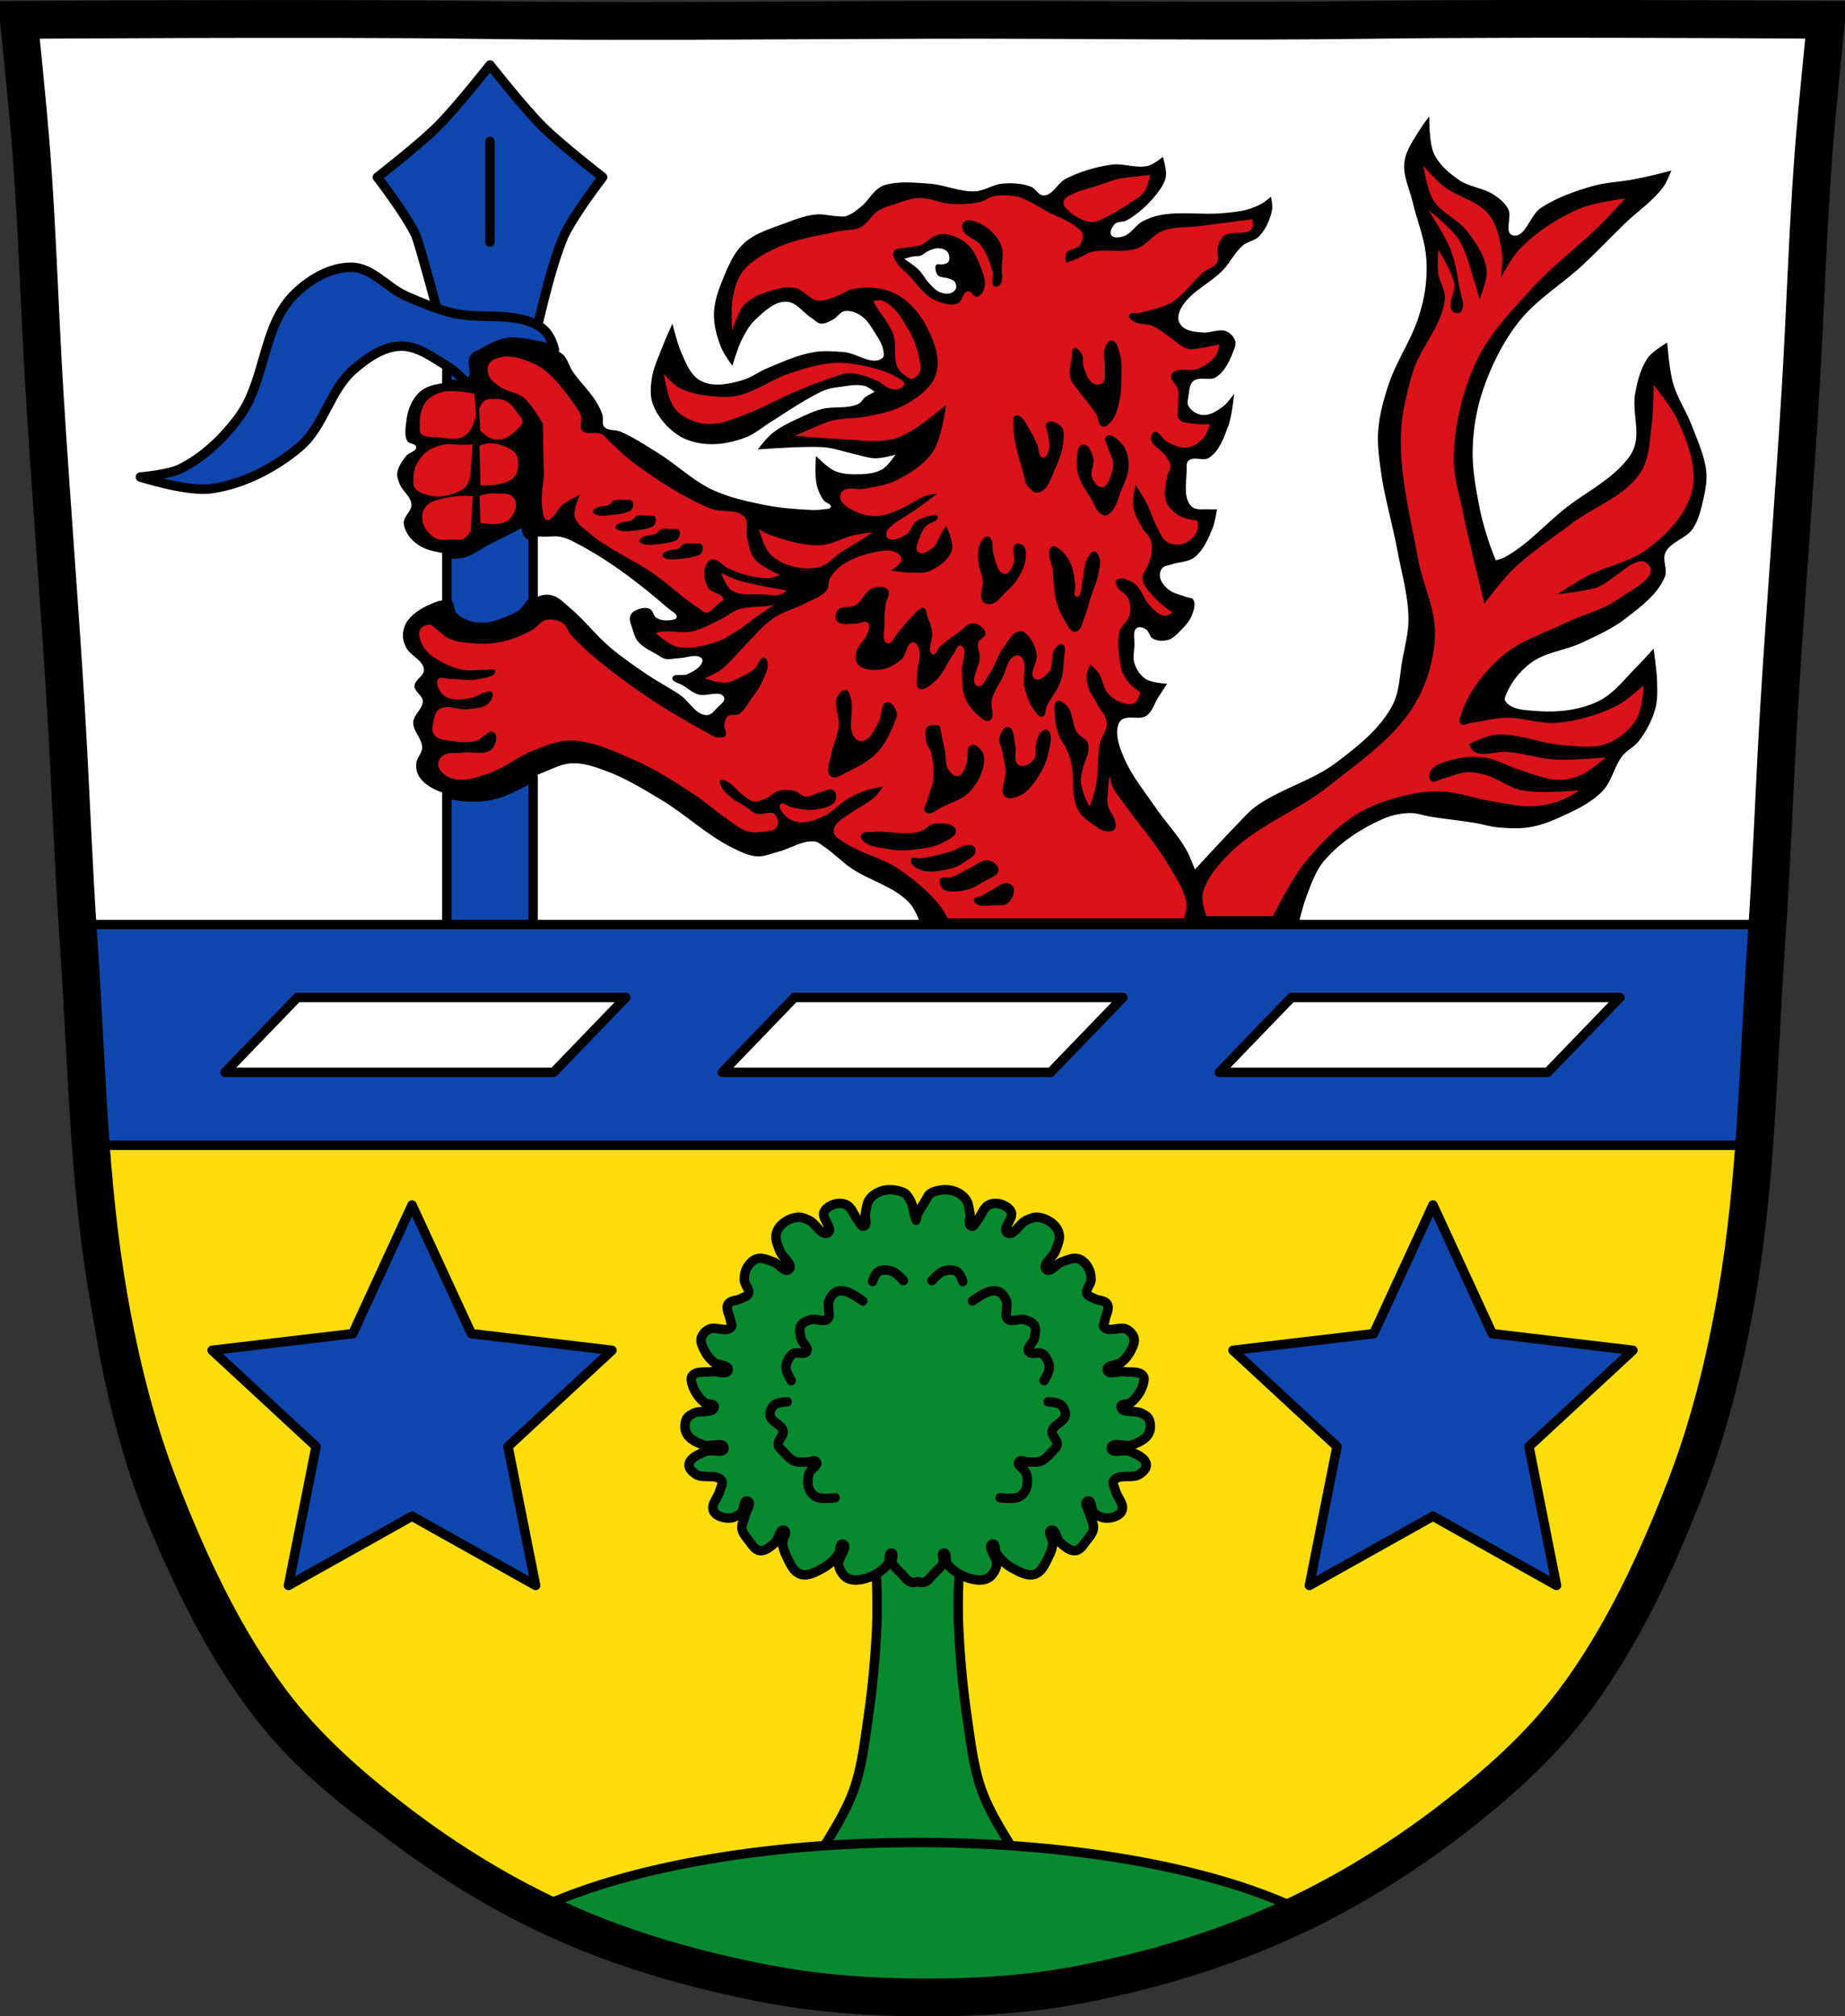 <?xml version="1.0" encoding="UTF-8" standalone="no"?><svg xmlns="http://www.w3.org/2000/svg" viewBox="0 0 977.12 1067.6"><rect x="0" y="0" width="977.12" height="1067.6" fill="#333333" stroke="none"/><g transform="translate(153.09 26.511)"><path d="m645.29-16.486c-26.17.053-51.02.198-70.798.478-79.11 1.122-156.7-.214-235.05 0-2.653.007-5.305.036-7.958.043-78.35.214-155.94 1.122-235.05 0-79.11-1.122-239.53 0-239.53 0 0 0 4.995 48.18 6.784 72.32 3.067 41.38 4.256 82.87 6.784 124.29 3.405 55.766 7.902 111.49 11.307 167.25 2.529 41.41 3.91 82.9 6.784 124.29 4.346 62.59 5.02 125.75 15.786 187.56 6.02 34.562 14.418 68.979 27.14 101.67 15.355 39.473 33.473 78.71 58.839 112.63 18.288 24.456 41.648 45.04 65.884 63.62 27.747 21.272 57.962 39.816 89.93 53.968 33.818 14.97 69.917 25.08 106.24 32.09 27.334 5.278 55.35 7.255 83.19 7.349 27.662.094 55.55-1.52 82.71-6.741 36.46-7.01 72.54-17.626 106.46-32.746 31.934-14.235 62.23-32.696 89.98-53.968 24.24-18.58 47.595-39.17 65.884-63.62 25.365-33.919 43.484-73.16 58.839-112.63 12.718-32.695 21.12-67.16 27.14-101.72 10.762-61.814 11.44-124.97 15.786-187.56 2.874-41.39 4.256-82.87 6.784-124.29 3.405-55.766 7.902-111.44 11.307-167.21 2.529-41.41 3.717-82.909 6.784-124.29 1.79-24.14 6.784-72.32 6.784-72.32 0 0-90.24-.636-168.73-.478" fill="#fff"/><g stroke="#000" stroke-width="5"><g fill="#0f47af" stroke-linejoin="round"><path d="m106.42 7.906c0 0-17.717 22.551-27.969 32.719-9.743 9.663-31.687 26.688-31.687 26.688 0 0 15.351 19.864 20.5 31 3.777 10.886 16.313 58.56 16.313 58.56v19.656c3.437.361 6.965 1.537 10.125.344 1.733-.654 3.324-2.065 4.094-3.75 1.392-3.05-1.346-7.149.313-10.06.676-1.186 2.231-1.548 3.438-2.188 4.435-2.349 8.89-5.167 13.844-5.969 4.637-.75 9.415.227 14.03 1.156.494-2.361 8.508-40.498 16.16-57.75 5.148-11.136 20.469-31 20.469-31 0 0-21.945-17.02-31.688-26.688-10.252-10.168-27.938-32.719-27.938-32.719zm19.625 240.59c0 0-2.473 1.491-3.75 2.188-5.879 3.207-11.942 6.08-17.906 9.125-4.296 2.193-8.152 5.616-12.875 6.594-2.588.536-5.275.488-7.938.188v25.656c1.758 1.616 1.247 5.248 2.906 7.156 2.039 2.346 4.917 3.955 7.844 5 3.141 1.121 6.609 1.394 9.938 1.188 2.945-.182 5.811-1.143 8.594-2.125 3.49-1.232 7.05-2.568 10.06-4.719 2.576-1.84 4.151-4.948 6.313-7.25v-33.938c-.99-.14-1.863-.496-2.531-1.219-1.782-1.929-.656-7.844-.656-7.844zm3.188 136.37c-6.852 3.358-13.373 7.568-20.75 9.375-5.399 1.322-11.126 1.5-16.656.938-2.748-.28-5.548-.687-8.25-1.375v78.22h45.656v-87.16z" stroke-linecap="round"/><path d="m33.23 115c-11.522-.208-23.12 6.808-31.12 15.09-16.218 16.778-14.619 45.14-28.406 63.969-8.181 11.172-18.718 21.352-31.09 27.563-6.489 3.257-21.344 4.438-21.344 4.438 0 0 24.822 7.951 37.31 6.219 17.191-2.384 33.841-11.01 47.09-22.22 12.673-10.715 15.888-30.02 28.438-40.875 7.01-6.067 15.608-12.165 24.875-12.438 9.02-.265 17.11 6.06 24.875 10.656 3.951 2.339 7.165 5.902 10.531 9.156 1.458-.738 2.739-1.976 3.406-3.438 1.392-3.05-1.346-7.149.313-10.06.676-1.186 2.231-1.548 3.438-2.188 4.435-2.349 8.89-5.167 13.844-5.969 4.773-.772 9.697.3 14.438 1.25 3.537.709 7.355 1.168 10.719 2.469-1.09-4.432-3.242-9.05-6.938-11.625-13.304-9.267-32.3-3.833-47.969-8-8.241-2.192-16.219-5.417-24-8.906-9.792-4.391-17.676-14.9-28.406-15.09z"/></g><path d="m106.4 48.36v53.31" fill="none" stroke-linecap="round"/></g><path d="m603.86 35.22c0 0-3.131 3.852-4.406 5.969-3.481 5.776-7.961 11.525-8.781 18.219-.871 7.114 2.754 14.05 4.375 21.03 2.103 9.05 5.777 17.809 6.938 27.03.706 5.61.633 11.319 0 16.938-.685 6.083-2.149 12.1-4.094 17.906-3.976 11.865-11.415 22.39-15.406 34.25-2.674 7.944-4.956 16.15-5.656 24.5-.587 7 .356 14.1 1.281 21.06 1.901 14.311 6.158 28.21 8.781 42.41 2.256 12.205 5.889 24.339 5.969 36.75.045 7.093-1.853 14.06-3.156 21.03-1.577 8.44-1.503 17.624-5.625 25.16-6.718 12.276-18.355 21.391-29.531 29.813-13.06 9.842-29.887 13.874-43.06 23.563-3.281 2.413-5.923 5.599-8.781 8.5-7.851 7.969-22.938 24.5-22.938 24.5 0 0-2.772-7.318-4.719-10.688-4.609-7.979-11.128-14.694-16.313-22.313-5.851-8.598-12.641-16.781-16.656-26.375-1.951-4.662-3.929-9.717-3.469-14.75.167-1.821.776-3.908 2.219-5.03 3.517-2.74 9.462.23 13.188-2.219 3.228-2.122 4.179-6.478 6.281-9.719 1.565-2.412 4.719-7.219 4.719-7.219 0 0-8.08-.418-11.313-2.531-2.822-1.846-4.922-4.951-5.969-8.156-.975-2.986-.208-6.303 0-9.438.21-3.162-1.267-7.481 1.25-9.406 1.259-.963 3.352-.176 4.719.625 1.807 1.059 1.945 4.02 3.781 5.03 2.394 1.314 5.531 1.377 8.156.625 2.376-.681 4.214-2.666 5.969-4.406 2.602-2.58 5.302-5.383 6.594-8.813.962-2.555 2.104-5.861.625-8.156-.664-1.03-2.327-.803-3.469-1.25-3.278-1.282-7-1.853-9.719-4.094-2.038-1.682-3.976-3.986-4.406-6.594-.265-1.604.172-3.503 1.25-4.719 1.122-1.266 3.124-1.312 4.719-1.875 4.03-1.423 8.867-1.171 12.25-3.781 4.877-3.763 7.416-9.987 9.75-15.688 1.261-3.08 2.188-9.75 2.188-9.75 0 0-2.737.112-4.094 0-3.174-.263-7.191.726-9.406-1.563-4.408-4.554-2.665-12.507-2.531-18.844.038-1.807-.33-4.087.969-5.344 2.66-2.575 7.882.481 10.969-1.563 5.406-3.578 7.77-10.593 10.06-16.656 2.07-5.475 3.156-17.281 3.156-17.281 0 0-3.499 5.127-5.969 6.906-3.123 2.251-6.851 4.729-10.688 4.406-2.953-.249-6.095-2.127-7.531-4.719-.863-1.557-.275-3.585 0-5.344.424-2.716.432-6.03 2.5-7.844 3.121-2.734 8.803.121 12.25-2.188 4.851-3.249 7.379-9.318 9.438-14.781.486-1.289 1.012-2.772.625-4.094-.668-2.278-2.531-4.39-4.719-5.313-3.864-1.629-8.389 1.033-12.563.625-3.437-.336-7.256-.518-10.06-2.531-1.416-1.016-2.573-2.649-2.813-4.375-.346-2.493.826-5.133 2.188-7.25 5.137-7.986 14.805-11.988 21.375-18.844 3.915-4.085 6.324-9.548 10.656-13.188 2.476-2.08 6.274-2.373 8.5-4.719 3.61-3.805 5.957-8.967 6.906-14.12.419-2.275-.625-6.906-.625-6.906 0 0-2.794 2.501-4.406 3.438-2.639 1.534-5.522 2.671-8.469 3.469-4.288 1.161-8.761 1.496-13.188 1.875-10.75.921-21.769-1.048-32.375.938-3.385.634-6.7 1.811-9.719 3.469-3.727 2.046-5.978 6.661-10.06 7.844-2.02.585-5.123 1.132-6.281-.625-1.148-1.742.389-4.504 1.875-5.969 1.557-1.535 4.384-.789 6.281-1.875 6.945-3.975 12.969-9.814 17.594-16.344 1.518-2.143 2.822-4.614 3.156-7.219.431-3.364-1.594-10.06-1.594-10.06 0 0-4.889 3.952-7.844 4.719-6.186 1.605-12.822-1.472-19.16-.625-8.47 1.132-16.894 3.637-24.5 7.531-4.325 2.214-6.768 8.693-11.625 8.813-2.787.069-4.288-3.76-6.906-4.719-4.745-1.738-10.06-2.01-15.09-1.563-4.885.435-9.229 3.778-14.12 4.063-8.266.48-16.24-3.491-24.5-4.063-7.733-.535-15.76-1.371-23.25.625-1.494.398-2.87 1.243-4.094 2.188-3.284 2.536-5.273 6.479-8.469 9.125-2.573 2.13-5.29 4.386-8.5 5.313-1.408.406-2.91.061-4.375 0-3.779-.157-7.547-1.296-11.313-.938-5.412.515-10.636 2.477-15.719 4.406-7.837 2.975-16.447 5.301-22.594 11-5.334 4.945-8.231 12.12-11 18.844-2.388 5.801-4.576 11.947-4.719 18.219-.139 6.098 1.526 12.239 3.781 17.906 1.407 3.537 5.969 9.75 5.969 9.75 0 0 2.772-9.477 5-13.844 1.953-3.829 4.104-7.727 7.25-10.656 4.601-4.283 10.03-9.607 16.313-9.438 5.371.145 8.976 5.933 13.531 8.781 1.553.971 2.867 2.644 4.688 2.844 2.304.253 4.536-1.12 6.594-2.188 2.194-1.138 3.542-3.938 5.969-4.406 2.868-.554 6.04.609 8.5 2.188 3.632 2.334 5.845 6.416 8.156 10.06 1.554 2.453 3.231 4.993 3.781 7.844.298 1.546.916 3.734-.313 4.719-5.373 4.307-13.571-2.631-20.438-3.156-5.22-.399-10.523-.858-15.688 0-8.624 1.433-16.732 5.164-24.813 8.5-4.415 1.823-8.331 4.909-12.906 6.281-5.461 1.638-11.294 2.999-16.938 2.188-2.831-.407-5.733-1.543-7.875-3.438-3.834-3.391-5.771-8.539-7.844-13.219-2.173-4.906-4.719-15.375-4.719-15.375 0 0-3.525 7.682-5.03 11.625-2.245 5.877-5.109 11.674-5.969 17.906-.602 4.362-.904 9.07.656 13.188 2.429 6.407 7.226 12.153 12.875 16.03 4.532 3.112 10.204 4.61 15.688 5 6.886.49 13.975-1.012 20.438-3.438 5.061-1.899 9.219-5.65 13.813-8.5 6.197-3.844 12.174-8.02 18.531-11.594 3.47-1.95 6.923-4.052 10.688-5.344 2.02-.693 4.161-1.023 6.281-1.281 4.578-.559 9.336-1.735 13.813-.625 2 .497 5.344 3.156 5.344 3.156 0 0-3.5 1.651-5.03 2.813-1.298.984-1.981 2.739-3.438 3.469-5.864 2.94-13.14 1.193-19.5 2.813-2.922.744-5.724 1.909-8.469 3.156-6.186 2.81-12.586 5.525-17.906 9.75-2.962 2.352-7.531 8.469-7.531 8.469 0 0 16.11-1.141 24.19-1.25 4.189-.056 8.408-.23 12.563.313 4.911.641 9.597 2.389 14.438 3.438 3.753.813 7.472 2.195 11.313 2.219 3.512.021 10.375-1.906 10.375-1.906 0 0-4.096 6.171-7.219 7.875-4.291 2.342-9.58 2.506-14.469 2.5-3.615-.004-7.396-.379-10.688-1.875-3.796-1.726-9.719-7.844-9.719-7.844 0 0-.782 10.156.313 15.06.674 3.02 1.975 5.957 3.781 8.469.995 1.384 4.106 1.802 3.75 3.469-.276 1.295-2.443 1.038-3.75 1.25-4.134.671-8.414.264-12.594 0-6.636-.42-13.272-1.139-19.781-2.5-9.08-1.899-18.297-3.916-26.688-7.875-10.296-4.858-18.615-13.14-28.28-19.16-6.65-4.137-13.201-8.555-20.406-11.625-2.713-1.156-6.565-.275-8.5-2.5-1.39-1.598-.317-4.257-.938-6.281-.783-2.552-2.032-4.949-3.438-7.219-3.495-5.646-8.524-10.244-12.281-15.719-2.073-3.02-2.753-7.132-5.625-9.406-4.05-3.207-9.716-3.703-14.781-4.719-4.741-.95-9.665-2.02-14.438-1.25-4.954.802-9.409 3.619-13.844 5.969-1.206.639-2.762 1-3.438 2.188-1.659 2.913 1.08 7.01-.313 10.06-.769 1.685-2.361 3.096-4.094 3.75-4.213 1.591-9.05-1.025-13.5-.313-3.401.545-6.933 1.487-9.75 3.469-2.434 1.712-4.292 4.261-5.656 6.906-1.641 3.184-2.452 6.812-2.813 10.375-.328 3.236-1 6.902.625 9.719.944 1.635 4.591 1.273 4.719 3.156.16 2.369-3.883 2.847-5.344 4.719-2.103 2.695-4.278 5.704-4.719 9.09-.249 1.915.554 3.855 1.25 5.656 1.522 3.937 6.05 6.785 6.281 11 .189 3.418-3.96 5.984-4.063 9.406-.074 2.45 1.154 4.889 2.5 6.938 1.424 2.167 3.463 3.931 5.656 5.313 2.468 1.554 5.307 2.531 8.156 3.156 4.715 1.035 9.742 1.916 14.469.938 4.723-.978 8.579-4.401 12.875-6.594 5.964-3.045 12.03-5.918 17.906-9.125 1.277-.697 3.75-2.188 3.75-2.188 0 0-1.126 5.915.656 7.844 1.799 1.947 5.201 1.071 7.844 1.281 2.818.224 5.675-.431 8.469 0 2.062.318 4.097.953 5.969 1.875 19.02 9.374 36.16 22.516 52.16 36.438 1.509 1.313 4.487 2.445 4.094 4.406-.249 1.241-2.214 1.402-3.469 1.563-2.425.31-5.141.038-7.219-1.25-1.655-1.027-1.731-3.838-3.469-4.719-1.681-.852-3.865-.586-5.656 0-1.851.606-3.953 1.665-4.688 3.469-.96 2.36.512 5.093 1.25 7.531.665 2.198 1.334 4.524 2.813 6.281 2.767 3.289 7.02 4.983 10.688 7.219 1.121.682 2.191 1.577 3.469 1.875 2.45.571 5.02-.26 7.531-.313 3.978-.083 8.932-2.607 11.938 0 .559.485.585 1.53.313 2.219-1.234 3.117-4.833 4.808-7.844 6.281-2.418 1.183-7.353-.766-7.875 1.875-.45 2.281 3.715 2.814 5.656 4.094 2.549 1.681 4.953 3.708 7.844 4.688 4.392 1.488 11.862-2.598 13.844 1.594.906 1.917-2.01 3.807-3.469 5.344-1.601 1.686-3.331 4.088-5.656 4.063-5.905-.064-9.252-7.32-14.12-10.656-5.587-3.825-11.669-6.901-17.281-10.688-6.892-4.65-13.765-9.389-20.09-14.781-7.496-6.387-13.494-14.418-21.06-20.719-2.947-2.453-5.703-5.601-9.406-6.594-2.335-.626-5.068-.415-7.25.625-3.944 1.879-5.539 6.866-9.09 9.406-3.01 2.151-6.573 3.487-10.06 4.719-2.782.982-5.649 1.943-8.594 2.125-3.328.206-6.797-.066-9.938-1.188-2.927-1.045-5.805-2.654-7.844-5-1.814-2.086-1.042-6.238-3.469-7.563-1.95-1.064-4.521.139-6.594.938-5.068 1.952-10.195 4.816-13.5 9.125-1.684 2.196-2.59 5.077-2.688 7.844-.081 2.274.718 4.566 1.75 6.594 2.262 4.445 9 6.654 9.406 11.625.273 3.366-4.985 5.436-5 8.813-.013 3 4.237 4.847 4.375 7.844.19 4.121-4.861 7.191-5.03 11.313-.197 4.765 4.794 8.732 4.719 13.5-.046 2.917-2.864 5.282-3.125 8.188-.2 2.229.14 4.65 1.25 6.594 1.729 3.03 4.768 5.264 7.844 6.906 4.682 2.501 10.125 3.525 15.406 4.063 5.53.563 11.257.385 16.656-.938 9.149-2.241 16.967-8.221 25.75-11.625 5.03-1.95 9.984-4.743 15.375-5 6.217-.296 12.374 1.924 18.219 4.063 10.204 3.733 19.572 9.532 28.906 15.09 13.02 7.759 24.14 18.644 37.688 25.438 4.263 2.137 8.771 4.44 13.531 4.719 3.855.226 7.567-1.594 11.313-2.531 6.432-1.61 12.573-6.139 19.16-5.344 1.908.231 3.436 1.771 5.03 2.844 4.885 3.286 8.974 7.646 13.813 11 10.04 6.957 23.15 9.847 31.406 18.844 3.546 3.864 6.906 14.12 6.906 14.12h198.22c0 0 2.797-12.12 5.03-17.906 2.531-6.552 4.854-13.521 9.438-18.844 8.435-9.796 19.837-17.218 31.719-22.313 4.416-1.894 9.32-2.784 14.12-2.813 3.409-.021 6.698 1.323 10.06 1.875 8.139 1.336 16.369 2.083 24.5 3.469 3.684.628 7.281 1.819 11 2.188 5.627.557 11.379.853 16.969 0 5.206-.794 10.262-2.554 15.06-4.719 8.48-3.823 17.393-7.766 23.875-14.438 5.03-5.179 6.148-13.228 10.688-18.844 2.378-2.942 6.157-4.537 8.469-7.531 3.95-5.115 7.097-11.05 8.813-17.281 1.254-4.553 1.032-9.435.938-14.156-.118-5.896-1.875-17.594-1.875-17.594 0 0-5.13 5.796-7.875 8.5-6.919 6.817-12.878 15.311-21.656 19.469-9.958 4.716-21.706 5.93-32.688 5.03-5.709-.467-13.216-.544-16.344-5.344-.575-.882-.047-2.148.344-3.125 2.659-6.651 7.455-12.673 13.188-16.969 7.749-5.807 18.244-6.552 27-10.688 8.01-3.783 16.254-7.441 23.25-12.875 7.956-6.18 16.918-12.683 20.75-22 1.633-3.972-1.516-8.989.313-12.875 2.717-5.776 10.832-7.295 14.438-12.563 3.143-4.592 4.404-10.297 5.656-15.719 1.09-4.721 2.031-9.615 1.563-14.438-.817-8.406-4.555-16.284-7.531-24.19-2.908-7.721-7.774-14.699-10.06-22.625-2.025-7.01-3.125-21.656-3.125-21.656 0 0-7.568 4.4-10.06 7.844-3.983 5.499-5.699 12.474-6.906 19.16-1.656 9.171 2.406 19.05-.313 27.969-1.169 3.834-3.855 7.105-6.594 10.03-8.429 9.01-19.811 14.719-29.531 22.313-11.03 8.617-20.407 19.657-32.688 26.375-1.452.795-4.688 1.594-4.688 1.594 0 0-2.46-6.04-3.469-9.125-1.957-5.988-3.815-12.04-5.03-18.219-2.036-10.348-4.02-20.863-3.75-31.406.266-10.515 1.981-21.13 5.344-31.09 4.343-12.869 10.495-25.412 18.844-36.12 9.482-12.168 23.275-20.233 34.531-30.781 7.402-6.936 14.406-14.313 21.688-21.375 6.858-6.652 15.1-12.05 20.719-19.781 1.845-2.538 4.094-8.5 4.094-8.5 0 0-4.799 1.325-7.219 1.906-4.274 1.026-8.557 1.99-12.875 2.813-7.085 1.35-14.441 1.481-21.375 3.469-9.609 2.755-19.27 6.138-27.625 11.625-5.819 3.821-8.496 16.657-15.09 14.438-4.422-1.487-.068-9.657-2.188-13.813-1.615-3.166-4.584-5.545-7.531-7.531-5.564-3.75-13.04-4.06-18.563-7.875-5.24-3.621-10.45-8.06-13.188-13.813-2.858-6-2.5-19.781-2.5-19.781m-259.91 69.75c1.117.027 2.251.237 3.219.75.879.466 1.704 1.229 2.063 2.156.519 1.344.687 3.123-.125 4.313-.65.952-2.065 1.08-3.188 1.344-1.037.244-2.436-.567-3.188.188-.8.803-.443 2.302-.188 3.406.204.883.597 1.82 1.313 2.375 1.459 1.132 3.653.77 5.375 1.438 1.115.432 2.47.699 3.188 1.656.754 1.01 1.132 2.5.719 3.688-.416 1.194-1.667 2.094-2.875 2.469-1.844.572-4 .123-5.781-.625-2.088-.878-3.666-2.693-5.25-4.313-2.288-2.339-3.715-5.44-6.06-7.719-2.234-2.169-7.5-5.563-7.5-5.563 0 0 3.115-.927 4.719-1.219 1.289-.235 2.664.009 3.906-.406 1.517-.507 2.67-1.805 4.125-2.469 1.411-.643 2.891-1.322 4.438-1.438.364-.027.721-.04 1.094-.031"/><path d="m600.75 61.44c0 0 1.951 12.741 5.25 18.06 4.304 6.942 13.12 10.04 18.03 16.563 4.566 6.06 9.343 12.833 10.188 20.375.589 5.259-3.781 15.406-3.781 15.406 0 0-1.456-5.444-2.344-8.125-2.673-8.07-4.321-16.777-9-23.875-4-6.07-15.719-15.12-15.719-15.12 0 0 8.752 13.294 11.625 20.656 2.463 6.311 3.732 13.07 4.656 19.781.622 4.519 3.976 10.626.594 13.688-1.017.92-3.226.468-4.094-.594-3.135-3.837 1.823-9.981.875-14.844-1.253-6.429-8.438-17.719-8.438-17.719 0 0-.531 8.364 0 12.5.587 4.573 3.859 8.779 3.5 13.375-1.097 14.03-12.747 25.24-16.875 38.688-3.415 11.128-6.141 22.706-6.406 34.34-.495 21.732 5.191 43.2 9.03 64.59 2.473 13.78 9.586 27.01 9.03 41-.515 12.966-4.53 26.23-11.375 37.25-10.82 17.427-28.765 29.371-44.781 42.19-16.36 13.09-37.14 20.514-52.09 35.19-6.01 5.898-11.988 12.628-14.531 20.656-.703 2.219-.323 4.695 0 7 .294 2.098 1.75 6.094 1.75 6.094h35.19c0 0 9.305-18.633 15.719-26.75 7.994-10.117 17.09-19.808 27.938-26.781 7.726-4.966 16.69-7.935 25.594-10.188 6.437-1.629 13.146-2.558 19.781-2.313 9.18.34 17.99 3.807 27.06 5.25 6.949 1.106 13.905 2.825 20.938 2.594 5.132-.168 10.29-1.176 15.12-2.906 3.636-1.301 10.188-5.531 10.188-5.531 0 0-20.553 2.029-30.531 0-6.813-1.385-12.525-6.246-19.219-8.125-3.209-.901-6.548-1.66-9.875-1.469-4.509.259-8.695 2.475-13.09 3.5-1.926.449-4.28 2.367-5.844 1.156-1.382-1.07-1.151-3.702-.281-5.219 2.223-3.875 7.635-4.923 11.938-6.125 5.244-1.464 10.884-1.873 16.281-1.156 6.719.892 12.734 4.715 19.219 6.688 6.616 2.01 13.149 5.066 20.06 5.219 4.164.092 8.406-.916 12.219-2.594 4.901-2.157 13.09-9.313 13.09-9.313 0 0-17.866 1.674-26.781 1.156-8.531-.496-16.794-3.382-25.313-4.063-5.8-.464-12.264 2.662-17.438 0-1.484-.763-2.906-4.094-2.906-4.094 0 0 8.833-4.46 13.656-4.938 12.297-1.218 24.318 4.844 36.656 5.531 7.558.421 15.652 1.838 22.719-.875 6.364-2.443 12.165-7.258 15.688-13.09 3.125-5.178 3.781-17.75 3.781-17.75 0 0-8.926 8.114-14.25 10.781-9.659 4.838-20.37 7.983-31.12 9-9.309.88-18.59-2.873-27.938-2.625-5.978.158-11.816 1.891-17.75 2.625-1.934.239-4.402 1.939-5.813.594-1.335-1.274-.326-3.789.281-5.531 4.075-11.688 12.212-22.1 21.531-30.25 9.405-8.223 21.968-11.972 33.19-17.469 9.471-4.64 20.246-6.9 28.781-13.09 6.389-4.636 20.527-10.971 16-17.438-5.959-8.513-18.784 9.07-28.781 11.906-6.426 1.824-19.781 3.219-19.781 3.219 0 0 10.246-6.756 15.688-9.594 9.857-5.141 21.426-7.07 30.563-13.406 8.116-5.626 15.59-12.742 20.656-21.22 2.974-4.976 5.111-10.798 5.219-16.594.204-10.962-4.111-21.77-8.719-31.719-3.109-6.712-12.5-18.313-12.5-18.313 0 0 .008 13.24-.875 19.781-1.225 9.07-1.112 19.09-6.125 26.75-8.319 12.706-24.572 17.863-36.656 27.06-10.496 7.991-21.654 15.254-31.12 24.438-5.536 5.368-14.844 17.75-14.844 17.75 0 0-8.104-32.07-11.344-48.28-1.983-9.928-5.329-19.853-4.938-29.969.676-17.463 4.925-35.19 12.5-50.938 6.894-14.334 18.382-26.06 29.09-37.813 11.322-12.427 25.07-22.438 36.969-34.31 4.226-4.216 12.219-13.09 12.219-13.09 0 0-16.386 2.025-23.875 5.219-11.702 4.991-22.721 12.225-31.688 21.25-4.341 4.369-10.188 15.406-10.188 15.406 0 0 1.185-8.77.563-13.09-1.022-7.103-2.508-14.722-6.969-20.344-5.904-7.441-16.726-9.208-24.16-15.12-3.862-3.076-10.469-10.5-10.469-10.5m-144.66 4.719c0 0-8.844.821-13.25 1.438-1.206.169-2.411.303-3.594.594-3.569.879-7.01 2.259-10.5 3.406-4.532 1.489-9.308 2.435-13.594 4.531-1.666.815-3.631 1.528-4.625 3.094-.372.585-.346 1.339-.313 2.031.02.424.079.896.313 1.25 2.205 3.352 5.907 5.659 9.563 7.313 1.912.864 4.096 1.383 6.188 1.219 1.676-.132 3.195-1.038 4.719-1.75 4.439-2.073 8.681-4.585 12.75-7.313 3.247-2.177 6.99-4.02 9.281-7.188 1.793-2.478 3.063-8.625 3.063-8.625m-76.69 10.688c-.666-.014-1.337.004-2 .031-1.592.065-3.174.259-4.719.594-2.212.479-3.993 2.257-6.188 2.813-5.28 1.335-10.845 1.448-16.281 1.125-5.52-.328-10.785-3.266-16.313-3.094-4.928.153-9.661 2.114-14.344 3.656-2.594.855-5.264 1.619-7.563 3.094-3.57 2.291-5.494 6.809-9.281 8.719-3.741 1.886-8.288 1.329-12.375 2.25-10.885 2.452-22.19 4.02-32.31 8.719-6.41 2.978-13.03 6.533-17.438 12.06-3.142 3.946-4.601 9.117-5.594 14.06-1.162 5.787-.281 17.688-.281 17.688 0 0 3.03-10.376 6.719-14.03 4.556-4.511 11.2-6.673 17.438-8.156 3.1-.737 6.472-1.058 9.563-.281 4.192 1.053 6.957 5.745 11.219 6.469 3.01.511 6.083-.796 9-1.688 3.611-1.104 6.687-3.847 10.406-4.5 6.101-1.071 12.644-.799 18.531 1.125 4.446 1.453 8.463 4.329 11.813 7.594 4.057 3.953 7.162 8.901 9.563 14.03 2.313 4.941 4.392 10.295 4.5 15.75.071 3.566-.647 7.377-2.531 10.406-3.548 5.703-9.543 9.744-15.469 12.906-6.198 3.307-13.332 4.517-20.22 5.906-5.638 1.137-11.565.621-17.16 1.969-3.89.938-7.511 2.714-11.219 4.219-3.03 1.231-9 3.938-9 3.938 0 0 15.524 1.367 23.313 1.688 9.267.381 18.721 2.115 27.813.281 3.702-.747 7.136-2.613 10.406-4.5 6.669-3.849 18.563-13.781 18.563-13.781 0 0-2.251 17.638-7.03 24.75-4.579 6.812-12.05 11.525-19.406 15.16-5.379 2.654-11.502 3.442-17.406 4.5-3.615.648-8.175-1.258-10.969 1.125-1.106.944-1.568 2.834-1.125 4.219 1.074 3.359 4.969 5.242 8.156 6.75 3.537 1.674 7.624 2.463 11.531 2.25 4.408-.24 8.56-2.216 12.625-3.938 3.243-1.373 6.139-3.474 9.281-5.063 1.384-.699 2.736-1.516 4.219-1.969 1.723-.527 5.344-.844 5.344-.844 0 0-4.821 3.827-7.313 5.625-3.118 2.251-6.37 4.325-9.563 6.469-2.243 1.506-4.733 2.702-6.75 4.5-1.191 1.062-2.639 2.118-3.063 3.656-.302 1.099-.382 2.738.563 3.375 2.864 1.932 7.205-.356 10.09-2.25 2.131-1.397 2.541-4.557 4.5-6.188 1.836-1.528 4.14-2.565 6.469-3.094 1.736-.394 4.741-1.675 5.344 0 .946 2.63-4.708 3.173-6.469 5.344-1.399 1.725-2.445 3.782-3.094 5.906-.744 2.434-2.767 5.896-.844 7.563 1.975 1.711 5.501-.404 7.594-1.969 2.625-1.963 3.31-5.637 5.063-8.406.722-1.142 2.25-3.375 2.25-3.375 0 0 4.289 8.453 3.094 12.625-1.442 5.03-6.519 8.732-11.25 10.969-3.067 1.45-6.732 1.111-10.125 1.125-3.673.015-10.969-1.125-10.969-1.125 0 0 5.554-3.191 5.625-5.906.045-1.727-1.806-3.216-3.375-3.938-3.149-1.448-6.968-.636-10.375 0-6.122 1.144-12.288 3.247-17.438 6.75-2.741 1.864-5.144 4.413-6.75 7.313-1.035 1.869-.411 4.475-1.688 6.188-2.439 3.272-6.788 4.522-10.375 6.469-5.819 3.158-12.542 4.689-18 8.438-5.461 3.751-9.677 9.05-14.344 13.75-3.361 3.387-6.357 7.116-9.813 10.406-1.251 1.191-2.505 2.41-3.938 3.375-2.536 1.709-8.156 4.219-8.156 4.219 0 0 7.444 2.589 11.25 2.25 3.309-.295 6.289-2.149 9.25-3.656 2.177-1.108 4.369-2.306 6.188-3.938 1.786-1.602 2.111-5.4 4.5-5.625.86-.081 1.706.865 1.969 1.688 1.173 3.68-1.288 7.701-2.813 11.25-1.447 3.367-3.762 6.279-5.906 9.25-1.91 2.645-3.385 5.923-6.188 7.594-1.72 1.026-4.323-.141-5.875 1.125-1.335 1.089-1.719 3.077-1.969 4.781-.273 1.863 1.691 4.118.563 5.625-.914 1.221-2.988 1.039-4.5.844-1.953-.252-3.614-1.59-5.344-2.531-13.45-7.317-26.651-15.189-39.06-24.16-11.589-8.373-23.277-16.966-32.875-27.563-1.674-1.849-2.131-4.823-4.219-6.188-2.553-1.668-6.03-2.33-9-1.656-2.942.667-4.665 3.867-7.313 5.313-5.02 2.743-10.403 4.989-16 6.188-5.137 1.1-10.511 1.233-15.75.844-4.196-.312-8.544-.793-12.375-2.531-2.679-1.215-4.586-3.663-7-5.344-1-.698-1.874-1.906-3.094-1.969-1.883-.097-4.239.835-5.063 2.531-1.42 2.925.339 6.748 1.969 9.563 1.629 2.814 4.541 4.767 7.313 6.469 4.121 2.53 8.718 4.438 13.469 5.344 3.957.755 8.07-.236 12.09 0 1.601.094 4.494-1.015 4.781.563.548 3.01-5.184 3.496-8.156 4.219-5.188 1.262-10.692 0-16.03 0-1.967 0-4.435-1.341-5.875 0-.962.896-.672 2.682-.281 3.938.713 2.291 2.329 4.54 4.469 5.625 3.93 1.993 8.877 1.286 13.219.531 2.691-.468 4.914-2.537 7.594-3.063 1.103-.216 2.698-.897 3.375 0 1.232 1.633-.238 4.431-1.688 5.875-2.689 2.68-7.209 2.574-10.969 3.094-5.01.693-10.877-2.697-15.16 0-2.02 1.273-2.612 4.13-3.094 6.469-.473 2.296-1.141 5.168.281 7.03 2.444 3.203 7.51 3.093 11.5 3.656 3.526.498 7.223.541 10.688-.281 3.425-.813 6.717-6.573 9.563-4.5 2.367 1.724.945 6.648-1.125 8.719-3.606 3.608-10.137 1.253-15.188 1.969-3.66.519-8.03-.557-10.969 1.688-1.466 1.121-2.418 3.228-2.219 5.063.239 2.198 2.097 4.04 3.906 5.313 2.159 1.515 4.957 2.177 7.594 2.25 5.678.156 11.269-1.96 16.594-3.938 8.01-2.976 14.777-8.702 22.75-11.781 6.147-2.374 12.537-5.188 19.12-5.063 11.851.225 23.13 5.673 34 10.406 11.313 4.927 21.728 11.74 32.03 18.531 5.756 3.794 10.889 8.504 16.594 12.375 3.55 2.409 6.83 5.513 10.938 6.75 2.692.811 5.657.701 8.438.281 2.548-.385 5.996-.316 7.313-2.531 1.164-1.959.592-5.251-1.125-6.75-2.401-2.095-6.522.671-9.563-.281-2.455-.769-4.293-2.847-6.469-4.219-2.134-1.345-4.49-2.334-6.438-3.938-2.252-1.854-4.729-3.799-5.906-6.469-.417-.947-1.072-2.427-.281-3.094 1.112-.937 2.936.439 4.219 1.125 2.751 1.471 4.487 4.339 7 6.188 2.032 1.495 3.973 3.571 6.469 3.938 2.203.324 4.419-.818 6.469-1.688 2.322-.985 4.04-3.256 6.469-3.938 2.706-.759 5.702-.646 8.438 0 2.242.529 3.89 2.917 6.188 3.094 2.452.189 4.605-1.693 7-2.25 2.49-.579 5.539-2.647 7.594-1.125 1.522 1.127 1.755 3.964.844 5.625-1.775 3.235-6.485 3.891-10.125 4.5-4.266.714-8.653-.34-12.906-1.125-2.01-.371-4.541-3.212-5.906-1.688-1.486 1.659.98 4.59 2.531 6.188 1.928 1.986 4.837 3.128 7.594 3.375 4.322.387 8.686-1.273 12.625-3.094 4.933-2.28 8.495-6.876 13.219-9.563 3.282-1.867 6.81-3.349 10.406-4.5 2.555-.817 7.875-1.688 7.875-1.688 0 0-2.731 4-4.5 5.625-3.734 3.424-8.592 5.413-12.656 8.438-2.829 2.105-6.433 3.674-8.156 6.75-.648 1.156-1.016 2.693-.563 3.938.818 2.244 3.36 3.451 5.344 4.781 8.733 5.858 19.601 7.953 28.375 13.75 7.977 5.271 15.436 11.582 21.656 18.844 1.944 2.27 4.781 7.594 4.781 7.594h125.06c0 0 1.731-5.04 1.406-7.594-.98-7.691-5.911-14.412-9.844-21.09-7.04-11.966-16.489-22.356-24.469-33.719-1.628-2.318-3.565-4.459-4.75-7.03-.894-1.94-1.688-6.188-1.688-6.188 0 0-.703 5.805-.844 8.719-.117 2.433-.542 4.938 0 7.313.625 2.737 3 4.857 3.625 7.594.354 1.553.98 3.526 0 4.781-.951 1.218-2.936 1.315-4.469 1.125-2.953-.366-5.444-2.502-7.875-4.219-2.275-1.607-4.599-3.337-6.188-5.625-1.438-2.072-2.239-4.575-2.813-7.03-1.366-5.856-.241-12.07-1.406-17.969-.591-2.993-1.593-5.922-2.813-8.719-1.073-2.46-3.02-4.509-3.938-7.03-1.371-3.763-2.218-7.808-2.25-11.813-.017-2.187-.817-5.463 1.125-6.469 1.749-.906 4.01 1.085 5.344 2.531 3.4 3.681 2.568 9.891 5.344 14.06 1.431 2.151 4.532 3 5.625 5.344.635 1.361.461 3.01.281 4.5-.377 3.118-2.073 5.948-2.813 9-.515 2.125-1.187 4.252-1.125 6.438.082 2.885.989 5.723 1.969 8.438.711 1.97 2.813 5.625 2.813 5.625 0 0 2.621-7.98 3.375-12.09 1.307-7.124.429-14.548 1.969-21.625.781-3.59 3.887-6.74 3.656-10.406-.25-3.972-3.514-7.153-5.344-10.688-1.368-2.642-3.276-5.02-4.219-7.844-.78-2.337-1.371-4.861-1.125-7.313.19-1.887 1.969-5.344 1.969-5.344 0 0 3.082 2.589 4.219 4.219 2.301 3.301 2.447 7.911 5.063 10.969 1.976 2.31 4.653 4.15 7.563 5.03 2.152.651 4.838 1.182 6.75 0 1.782-1.101 2.813-5.594 2.813-5.594 0 0-3.6-2.38-5.063-3.938-1.708-1.818-3.236-3.895-4.219-6.188-1.056-2.466-1.405-5.207-1.688-7.875-.493-4.658-1.24-9.546 0-14.06.923-3.362 4.625-5.557 5.344-8.969.642-3.047.238-6.481-1.125-9.281-1.102-2.263-4.206-3.098-5.344-5.344-.557-1.099-1.435-2.786-.563-3.656 2.148-2.143 6.411-.176 9 1.406 4.349 2.657 5.355 8.813 9 12.375 2.119 2.07 4.373 4.698 7.313 5.063 1.589.197 4.5-1.688 4.5-1.688 0 0-5.603-3.745-7.875-6.188-3.309-3.558-7.699-7.257-8.156-12.09-.201-2.131 1.771-3.906 2.531-5.906.842-2.215 1.915-4.404 2.25-6.75.344-2.413.493-4.97-.281-7.281-.833-2.489-3.231-4.172-4.5-6.469-1.969-3.564-4.159-7.226-4.781-11.25-.604-3.906 1.125-11.813 1.125-11.813 0 0 4.157 6.444 5.906 9.844 2.15 4.178 3.395 8.802 5.625 12.938 1.381 2.561 2.41 5.626 4.781 7.313 1.888 1.343 4.438 1.844 6.75 1.688 2.01-.137 3.981-1.037 5.594-2.25 1.707-1.284 3.191-3.061 3.938-5.063.623-1.67.281-5.344.281-5.344 0 0-6.708-.834-9.531-2.531-2.954-1.776-5.839-4.359-7.03-7.594-1.589-4.311-.266-9.263.563-13.781.32-1.748 1.813-3.258 1.688-5.03-.148-2.089-1.661-3.875-2.813-5.625-2.157-3.276-7.255-5.093-7.594-9-.112-1.297.691-3.13 1.969-3.375 2.687-.515 4.03 3.825 6.469 5.063 3.385 1.717 7.211 3.63 10.969 3.094 3.499-.5 6.682-2.929 8.969-5.625 1.576-1.857 2.813-6.75 2.813-6.75 0 0-6.04.211-9-.281-2.514-.418-5.676-.271-7.281-2.25-1.304-1.607-.469-4.12-.563-6.188-.144-3.182.709-6.426 0-9.531-.625-2.737-4.127-4.826-3.656-7.594.178-1.045 1.291-1.798 2.25-2.25 3.575-1.684 8.092.293 11.781-1.125 3.812-1.465 7.498-3.969 9.844-7.313 1.123-1.601 1.688-5.625 1.688-5.625 0 0-5.975 1.297-9 1.688-2.608.337-5.299 1.226-7.844.563-3.796-.99-6.556-4.328-9.844-6.469-2.896-1.886-5.548-4.251-8.719-5.625-3.189-1.382-7.243-.556-10.125-2.5-1.056-.713-2.698-1.901-2.25-3.094.743-1.978 4.154-.832 6.188-1.406 5.616-1.586 11.598-2.609 16.594-5.625 6.524-3.938 10.711-10.869 16.563-15.75 2.317-1.932 5.901-2.678 7.313-5.344 1.272-2.402-.462-5.51.281-8.125.619-2.179 1.569-4.538 3.375-5.906 4-3.03 11.426.214 14.625-3.656 1.076-1.302.281-5.063.281-5.063 0 0-18.947 2.422-28.406 3.656-6.371.832-13.1.226-19.09 2.531-5.093 1.958-8.358 7.424-13.5 9.25-7.705 2.737-16.543-.158-24.438 1.969-2.306.621-4.271 2.158-6.469 3.094-2.209.94-6.75 2.531-6.75 2.531 0 0-.671-3.837.281-5.344 1.366-2.162 5.173-1.613 6.75-3.625 1.374-1.752 2.271-4.32 1.688-6.469-.521-1.918-2.616-3.045-4.219-4.219-4.428-3.243-9.787-5-14.625-7.594-3.585-1.921-6.958-4.215-10.656-5.906-1.725-.789-3.476-1.636-5.344-1.969-1.945-.347-3.94-.582-5.938-.625m-19.09 13.188c.913.017 1.86.293 2.719.594 3.195 1.119 6.29 2.831 8.75 5.156 2.474 2.338 4.67 5.242 5.656 8.5.995 3.286.18 6.853 0 10.281-.172 3.275 1.093 7.314-1.031 9.813-.634.745-1.998 1.293-2.813.75-2.232-1.488-.296-5.389-1.031-7.969-1.42-4.987-3.253-10.06-6.438-14.156-2.363-3.036-7.257-3.805-9.03-7.219-.634-1.221-.89-2.907-.25-4.125.466-.886 1.613-1.333 2.594-1.531.297-.06.571-.099.875-.094m-14.09 7.281c.197-.003.397-.018.594 0 4.366.402 8.745 2.327 12.09 5.156 3.037 2.566 4.936 6.381 6.438 10.06 1.755 4.302 4.03 9.134 2.844 13.625-.499 1.881-1.954 4.062-3.875 4.375-1.86.303-3.02-3.138-4.875-2.813-2.76.484-2.786 5.445-5.406 6.438-3.814 1.445-8.367-.229-12.12-1.813-2.484-1.047-4.474-3.06-6.438-4.906-2.394-2.251-4.24-4.994-6.438-7.438-2.517-2.8-5.897-4.956-7.719-8.25-.816-1.476-2.084-3.423-1.281-4.906 1.162-2.149 4.568-1.717 6.938-2.313 2.45-.616 5.112-.373 7.469-1.281 2.844-1.095 4.902-3.743 7.719-4.906 1.28-.529 2.681-1.01 4.063-1.031m-33.22 35.12c-1.676-.04-3.688.469-3.688.469 0 0 1.938 3.356 3 4.969 1.122 1.704 2.499 3.227 3.563 4.969 1.668 2.73 3.44 5.471 4.375 8.531 1.617 5.296-.404 11.497 1.969 16.5 1.024 2.159 2.962 3.859 4.969 5.156.827.535 1.815 1.192 2.781 1 1.84-.366 3.455-2.054 4.188-3.781.776-1.831.182-4.02-.188-5.969-1.032-5.455-2.757-10.897-5.563-15.688-3.558-6.076-7.471-13.12-13.938-15.906-.396-.17-.91-.237-1.469-.25m122.31 21.281c.112-.013.226-.008.344 0 2.804.201 3.532 4.537 4.375 7.219 1.213 3.856.759 8.05.75 12.09-.008 3.785.052 7.613-.75 11.313-.932 4.3-1.784 9.04-4.656 12.375-1.154 1.339-2.937 3.085-4.625 2.563-2.384-.737-2.025-4.57-3.344-6.688-2.623-4.211-6.186-7.78-9.03-11.844-1.639-2.34-3.923-4.449-4.625-7.219-.846-3.337.252-6.879.781-10.281.285-1.831-.473-4.81 1.281-5.406 1.675-.569 3.271 1.794 4.125 3.344 1.044 1.892.081 4.393.781 6.438 1.135 3.314 2.311 7.359 5.406 9 1.367.725 3.478.788 4.625-.25 2.061-1.865 1.066-5.478 1.281-8.25.259-3.337-1.13-6.88 0-10.03.598-1.668 1.607-4.18 3.281-4.375m-319.5 8.531c-.646-.003-1.294.024-1.938.094-2.875.312-6.264 1.255-7.875 3.656-1.149 1.713-1.027 4.264-.281 6.188 1.054 2.717 3.792 4.527 6.188 6.188 3.721 2.579 8.829 2.771 12.344 5.625 4.422 3.59 10.125 13.75 10.125 13.75l.563 28.09c0 0-1.731 11.131-.844 16.594.371 2.284.324 5.774 2.531 6.469 1.289.406 2.379-1.337 3.375-2.25 1.769-1.621 2.687-4.054 4.5-5.625 2.793-2.42 9.563-5.625 9.563-5.625 0 0-3.742 7.689-2.813 11.531.875 3.615 4.495 6.01 7.313 8.438 10.339 8.903 23.372 14.1 34.563 21.906 8.222 5.734 15.444 12.86 23.875 18.281 1.34.861 2.632 2.384 4.219 2.25 2.595-.218 4.183-3.119 6.188-4.781.868-.72 2.578-1.123 2.531-2.25-.136-3.276-6.189-3.094-7.875-5.906-1.9-3.17-2.642-7.398-1.688-10.969.464-1.738 1.613-3.854 3.375-4.219 3.324-.687 5.906 3.386 9 4.781 2.919 1.316 5.862 2.601 8.969 3.375 4.217 1.051 8.609 2.07 12.938 1.688 1.859-.164 5.344-1.688 5.344-1.688 0 0-10.189-4.296-13.5-8.438-2.479-3.101-3.02-7.355-3.938-11.219-.847-3.585 1.041-8.216-1.406-10.969-4.106-4.619-12.252-2.153-17.969-4.5-14.297-5.87-27.405-14.506-39.906-23.594-5.154-3.746-9.7-8.294-14.344-12.656-1.062-.998-1.804-2.416-3.094-3.094-3.204-1.684-8.239.725-10.656-1.969-1.694-1.888.189-5.172-.563-7.594-.772-2.486-2.436-4.624-3.938-6.75-4.102-5.81-8.435-11.59-13.781-16.281-2.344-2.057-4.997-3.863-7.875-5.063-4.185-1.745-8.699-3.445-13.219-3.469m174.19 3.344c-.715.016-1.443.041-2.156.094-8.03.596-15.812 3.175-23.438 5.75-8.966 3.03-16.851 9.05-26.03 11.344-3.223.806-6.622.997-9.938.781-7.299-.475-14.934-1.276-21.469-4.563-3.312-1.666-8.344-7.344-8.344-7.344 0 0 .075 1.319.219 1.969 1.259 5.686 2.16 11.914 5.75 16.5 2.39 3.052 6.115 5.03 9.75 6.375 3.32 1.231 7 1.656 10.531 1.375 5.996-.478 11.651-3.039 17.281-5.156 8.795-3.307 16.965-8.07 25.625-11.719 6.281-2.644 12.601-5.304 19.09-7.375 3.321-1.059 6.639-2.6 10.125-2.563 4.95.053 9.749 2.051 14.313 3.969 2.681 1.127 4.707 3.679 7.531 4.375 1.545.381 3.352.481 4.781-.219 1.013-.496 2.288-1.439 2.188-2.563-.176-1.968-2.838-2.817-4.563-3.781-5.01-2.801-10.7-4.361-16.313-5.563-4.895-1.048-9.931-1.799-14.938-1.688m-204.66 14.969c-1.285.018-2.471.1-3.469.313-3.266.697-6.547 2.261-8.875 4.656-1.693 1.742-2.536 4.223-3.188 6.563-.588 2.11-.672 4.342-.594 6.531.054 1.522-.332 3.399.719 4.5 2.121 2.222 5.976 1.589 9.03 1.906 4.148.43 8.581 1.426 12.5 0 1.844-.671 3.393-2.183 4.531-3.781 1.656-2.325 3.03-8 3.03-8l-.875-11.344c0 0-7.242-1.42-12.813-1.344m22.438 4.094c-1.551.06-3.266.257-4.531 1.156-1.283.911-2.594 3.938-2.594 3.938l.563 11.625c0 0 3.107 3.132 5.094 3.938 1.99.807 4.313 1.197 6.406.719 3.02-.688 5.603-2.804 7.844-4.938 1.286-1.225 2.968-2.602 3.063-4.375.085-1.604-1.37-2.919-2.313-4.219-1.752-2.416-3.502-5.107-6.125-6.531-2.207-1.198-4.897-1.41-7.406-1.313m277.59 8.844c3.516-.197 5.59 5.934 7.781 9.125 1.347 1.962 2.08 4.284 3.094 6.438 1.047 2.224.65 6.46 3.094 6.719 1.707.181 2.602-2.48 3.094-4.125.788-2.637-.331-5.505-.531-8.25-.15-2.062-2.106-4.886-.5-6.188 2.088-1.693 5.948.321 7.719 2.344 1.431 1.635 1.151 4.268 1.031 6.438-.285 5.156-1.938 10.228-4.125 14.906-2.299 4.917-3.96 12.332-9.281 13.406-2.194.443-4.288-1.822-5.656-3.594-1.543-1.998-1.594-4.799-2.313-7.219-1.393-4.691-2.925-9.356-3.875-14.156-.671-3.394-1.392-6.854-1.281-10.313.059-1.834-.73-4.892 1.031-5.406.248-.072.484-.112.719-.125m49.06 10.438c2.489.029 5.442 3.036 7.125 5.125 2.403 2.984 3.147 7.262 3.094 11.09-.068 4.941-2.581 9.552-4.375 14.156-1.38 3.541-2.246 7.598-4.906 10.313-.94.96-2.284 2.082-3.594 1.781-4.116-.945-5.407-6.497-7.719-10.03-2.145-3.279-4.393-6.614-5.688-10.313-.835-2.384-1.482-4.951-1.281-7.469.274-3.436-.051-9.181 3.344-9.781 2.825-.499 4.514 3.961 5.406 6.688 1.15 3.511-1.92 7.683-.5 11.09.934 2.244 2.989 5.131 5.406 4.875 2.629-.279 3.631-3.988 4.625-6.438.881-2.171 1.26-4.606 1.031-6.938-.25-2.54-1.929-4.747-2.563-7.219-.539-2.105-2.798-5.173-1.031-6.438.503-.36 1.051-.507 1.625-.5m-328.09 4.219c-1.889.008-5.5 1.281-5.5 1.281l.5 21.06c0 0 6.176.208 9.156-.5 3.035-.721 6.444-1.489 8.594-3.75 1.439-1.513 2.033-3.764 2.219-5.844.195-2.18-.023-4.616-1.188-6.469-1.175-1.87-3.362-2.996-5.375-3.906-2.617-1.183-5.535-1.887-8.406-1.875m-21.906.469c-.665.009-1.313.066-1.969.188-3.444.636-7 1.764-9.75 3.938-2.701 2.137-4.69 5.24-5.969 8.438-.746 1.866-.885 3.928-.875 5.938.008 1.57-.203 3.385.719 4.656 1.757 2.423 5.09 3.396 8 4.094 2.782.667 5.799.61 8.594 0 3.752-.819 7.809-2.043 10.469-4.813 1.416-1.474 2.344-5.656 2.344-5.656l1.281-16.594c0 0-4.533.153-6.813.156-2 .003-4.04-.37-6.03-.344m24.719 26.06c-1.706-.012-3.417.119-5.094.406-1.077.184-3.156.938-3.156.938l.438 14.344c0 0 7.282 1.083 10.781.25 1.812-.431 3.694-1.239 4.938-2.625 1.875-2.09 3.355-5.01 3.125-7.813-.138-1.684-1.224-3.398-2.625-4.344-1.879-1.269-4.455-.966-6.719-1.094-.566-.032-1.119-.059-1.688-.063m-16.469 1.281c-.716-.007-1.393-.006-1.938.031-3.38.23-6.752.776-10.03 1.625-2.198.569-4.535 1.027-6.406 2.313-1.218.837-2.223 2.033-2.906 3.344-.554 1.064-.853 2.301-.875 3.5-.035 1.883.259 3.876 1.156 5.531 1.437 2.653 3.651 5.145 6.406 6.375 2.439 1.089 5.33.481 8 .438 2.239-.036 4.696.46 6.688-.563 1.591-.817 3.5-4.094 3.5-4.094l1-18.313c0 0-2.447-.167-4.594-.188m81.31 2.094c1.041-.044 2.121.11 3.156.156 1.535.069 3.631-.604 4.594.594.958 1.192.468 3.308-.406 4.563-.712 1.021-2.19 1.212-3.375 1.594-1.731.557-3.561.867-5.375 1-3.636.267-7.818 1.481-10.938-.406-.457-.276-.892-.853-.781-1.375.256-1.205 1.845-1.683 2.969-2.188 1.73-.777 3.863-.346 5.563-1.188 1.095-.542 1.644-1.96 2.781-2.406.578-.227 1.188-.317 1.813-.344m12.03 8.219c1.041-.044 2.121.11 3.156.156 1.535.069 3.6-.604 4.563.594.958 1.192.468 3.308-.406 4.563-.712 1.021-2.19 1.212-3.375 1.594-1.731.557-3.53.867-5.344 1-3.636.267-7.818 1.481-10.938-.406-.457-.276-.924-.853-.813-1.375.256-1.205 1.876-1.683 3-2.188 1.73-.777 3.863-.346 5.563-1.188 1.095-.542 1.644-1.96 2.781-2.406.578-.227 1.188-.317 1.813-.344m12.719 7.156c1.041-.044 2.121.11 3.156.156 1.535.069 3.6-.604 4.563.594.958 1.192.468 3.308-.406 4.563-.712 1.021-2.19 1.212-3.375 1.594-1.731.557-3.53.867-5.344 1-3.636.267-7.818 1.481-10.938-.406-.457-.276-.924-.853-.813-1.375.256-1.205 1.876-1.683 3-2.188 1.73-.777 3.863-.346 5.563-1.188 1.095-.542 1.644-1.96 2.781-2.406.578-.227 1.188-.317 1.813-.344m50.19.375c0 0 2.517 9.396 5.688 12.844 3.207 3.488 7.878 5.642 12.469 6.813 4.641 1.183 9.807 1.44 14.375 0 4.402-1.388 7.472-5.425 11.344-7.938 3.082-2 6.332-3.723 9.438-5.688 2.304-1.458 6.813-4.531 6.813-4.531 0 0-6.609.773-9.844 1.5-6.03 1.355-11.576 5.03-17.75 5.313-8.988.414-17.959-2.393-26.469-5.313-2.133-.732-6.06-3-6.06-3m120.91 3.719c.317 0 .639.081.906.219.657.338 1.01 1.095 1.281 1.781.929 2.335.218 5.091 1.031 7.469 1.281 3.747 1.999 9.896 5.938 10.313 2.297.243 3.668-3.054 4.625-5.156 1.468-3.227-1.64-8.554 1.281-10.563 1.167-.802 3.174-.017 4.125 1.031 1.574 1.736 1.319 4.644 1.031 6.969-.467 3.781-2.352 7.335-4.375 10.563-1.647 2.627-3.939 4.803-6.188 6.938-2.391 2.27-4.483 5.551-7.719 6.188-1.492.294-3.464-.063-4.375-1.281-2.263-3.02.461-7.596 0-11.344-.389-3.161-2.01-6.11-2.313-9.281-.282-2.996-.507-6.165.5-9 .638-1.796 1.647-3.757 3.344-4.625.267-.137.589-.219.906-.219m-158.97 3.656c1.041-.044 2.121.11 3.156.156 1.535.069 3.6-.604 4.563.594.958 1.192.468 3.308-.406 4.563-.712 1.021-2.19 1.212-3.375 1.594-1.731.557-3.561.867-5.375 1-3.636.267-7.787 1.481-10.906-.406-.457-.276-.924-.853-.813-1.375.256-1.205 1.876-1.683 3-2.188 1.73-.777 3.863-.346 5.563-1.188 1.095-.542 1.644-1.96 2.781-2.406.578-.227 1.188-.317 1.813-.344m193.91 1.438c1.251-.055 2.75 1.234 3.813 2.063 2.573 2.01 4.395 5 5.688 8 1.387 3.215 1.51 6.824 2.063 10.281.341 2.134-1.397 6.19.75 6.438 2.994.345 2.268-5.601 3.094-8.5 1.033-3.626.569-7.719 2.313-11.06.927-1.777 2.126-4.51 4.125-4.375 1.473.099 2.204 2.17 2.594 3.594.797 2.908-.172 6.078-.781 9.03-.823 3.987-2.636 7.715-3.875 11.594-.983 3.078-1.5 6.298-2.813 9.25-1.424 3.201-1.921 8.679-5.406 9.03-2.78.281-4.156-3.85-5.688-6.188-1.853-2.828-3.222-6.02-4.125-9.281-1.501-5.417-1.575-11.12-2.031-16.719-.348-4.281-4.03-10.38-.531-12.875.253-.181.524-.269.813-.281m-175.87 14.25c0 0 2.359 7.133 5.281 9.06 5.088 3.359 12.07 1.902 18.16 2.281 2.642.164 5.492 1.013 7.938 0 .988-.409 4.172-1.903 2.281-2.281-1.891-.378-10.617-1.85-15.875-3.03-3.43-.77-6.902-1.458-10.219-2.625-2.608-.917-7.563-3.406-7.563-3.406m83.62 7.25c1.824-.085 3.622.324 4.594 1.625 1.664 2.227-.993 5.454-1.281 8.219-.338 3.249-.688 6.519-.531 9.781.167 3.468-1.735 9.226 1.563 10.313 2.421.798 3.667-3.543 5.406-5.406 2.408-2.58 4.346-5.574 6.938-7.969 2.118-1.957 4.182-5.899 6.969-5.156 1.449.386 1.256 2.721 1.781 4.125 1.01 2.696 2.099 5.384 2.594 8.219.694 3.978-3.313 10.794.5 12.12 1.609.561 2.104-2.706 3.344-3.875 3.072-2.898 6.601-5.299 10.06-7.719 2.498-1.747 4.676-5.081 7.719-4.906 2.864.165 6.406 2.551 6.688 5.406.197 2-3.251 2.734-3.844 4.656-.788 2.555.734 5.295.75 7.969.03 5.083-5.911 13.09-1.281 15.188 2.931 1.328 4.84-4.325 6.719-6.938 2.712-3.772 3.69-8.629 6.438-12.375 2.728-3.72 5.181-9.435 9.781-9.781 2.02-.152 3.628 1.997 4.875 3.594 1.943 2.487 3.137 5.663 3.625 8.781.666 4.254-4.601 10.467-1.031 12.875 2.387 1.61 5.929-1.62 7.719-3.875 2.524-3.18.473-8.548 2.844-11.844.946-1.315 2.642-3.281 4.094-2.563 2.473 1.223.865 5.461.781 8.219-.119 3.907-.537 7.899-1.813 11.594-1.605 4.65-5.05 8.444-7.188 12.875-.886 1.838-.362 5.169-2.344 5.656-2.07.51-3.613-2.407-4.875-4.125-2.369-3.225-3.598-7.195-4.625-11.06-1.442-5.433 2.148-12.994-2.063-16.719-.9-.796-2.594-.618-3.625 0-3.591 2.151-4 7.336-5.906 11.06-1.959 3.828-4.483 7.466-5.688 11.594-1.065 3.649 2.06 9.5-1.281 11.313-2.193 1.19-4.801-1.71-6.688-3.344-2.844-2.463-5.109-5.761-6.438-9.281-1.587-4.204-1.189-8.895-1.531-13.375-.347-4.539 3.757-12.13-.531-13.656-1.833-.654-2.689 2.832-3.875 4.375-3.396 4.416-5.05 10.243-9.25 13.906-2.517 2.196-6.078 5.934-9.03 4.375-2.072-1.094-.946-4.596-1.031-6.938-.17-4.645 2.482-9.49 1.031-13.906-.494-1.504-1.482-3.679-3.063-3.594-3.638.196-3.441 6.607-6.188 9-3.039 2.648-6.81 4.927-10.813 5.406-4.197.503-9.625.366-12.375-2.844-1.568-1.83-1.091-4.851-.5-7.188.823-3.255 4.334-5.318 5.406-8.5.66-1.959 1.957-4.721.5-6.188-1.578-1.588-4.451.589-6.688.5-3.3-.132-7.752 1.074-9.781-1.531-1.165-1.496-.715-4.2.5-5.656 2.054-2.463 6.5-.996 9.281-2.594 3.843-2.207 5.324-7.858 9.531-9.25.925-.306 2.031-.543 3.125-.594m-53.906 8.5c.086-.102-.703.42-1.594 1 .38-.148.732-.299 1-.5.378-.284.552-.45.594-.5m-1.594 1c-3.901 1.521-13.239.536-19.06 2.531-3.416 1.171-6.188 3.705-9.438 5.281-5.03 2.442-10.01 5.345-15.5 6.438-5.068 1.01-10.363-.564-15.5 0-1.155.127-3.406.75-3.406.75 0 0 6.72 6.167 10.969 7.188 6.78 1.628 14.12-.225 20.781-2.281 4.095-1.264 7.705-3.767 11.344-6.03 4.217-2.624 7.996-5.912 12.09-8.719 1.762-1.207 5.586-3.768 7.719-5.156m37.31 45.19c.233-.022.485-.017.719.031 1.471.302 1.828 2.454 2.313 3.875 2.372 6.952-2.361 16.424 2.563 21.875 1.061 1.174 3.137 1.571 4.625 1.031 3.97-1.441 5.619-6.385 7.75-10.03 1.882-3.221.697-9.689 4.375-10.313 2.516-.427 4.501 3.221 5.156 5.688.406 1.53-.464 3.147-1.031 4.625-2.189 5.705-4.873 11.491-9.03 15.969-4.211 4.536-9.801 7.724-15.438 10.281-2.996 1.359-6.962 4.649-9.531 2.594-3.153-2.522-.137-8.138.5-12.12.45-2.817 1.611-5.461 2.344-8.219.545-2.052 1.324-4.074 1.531-6.188.512-5.217-3.052-10.994-.781-15.719.722-1.503 2.304-3.223 3.938-3.375m47.625 18.5c1.36.03 2.531.25 2.531.25 0 0 1.943 8.799 2.813 13.219.656 3.334-.019 7.166 1.813 10.03 1.129 1.765 3.097 4.01 5.156 3.625 2.737-.515 3.506-4.418 4.625-6.969 1.313-2.993-.707-8.281 2.313-9.531 2.135-.884 4.741 1.648 5.938 3.625 1.38 2.281 1.096 5.37.5 7.969-1.168 5.095-3.986 9.997-7.719 13.656-3.483 3.414-8.399 5-12.875 6.938-3.238 1.401-7.362 5.651-10.03 3.344-1.847-1.597.735-4.808 1.281-7.188.779-3.39 2.495-6.602 2.844-10.06.466-4.624.035-9.382-1.031-13.906-.573-2.433-2.536-4.457-2.844-6.938-.3-2.412-.727-5.54 1.031-7.219.749-.715 2.297-.874 3.656-.844m38.37 1.094c.148-.008.283.008.438.031 3.547.53 3.03 6.545 3.875 10.03.751 3.105-1 7.07 1.031 9.531.743.9 2.189 1.206 3.344 1.031 2.26-.341 4.469-1.922 5.656-3.875 1.483-2.438.26-5.753 1.031-8.5.56-1.997 1.036-4.286 2.594-5.656.877-.771 2.39-1.705 3.344-1.031 3.298 2.329 1.25 8.126.5 12.09-.907 4.795-3.176 9.361-5.906 13.406-2.343 3.472-4.973 7.191-8.75 9-2.488 1.192-6.228 2.658-8.25.781-3.335-3.095.616-9.121.25-13.656-.309-3.826-1.311-7.548-2.063-11.313-.395-1.981-1.732-3.968-1.281-5.938.524-2.291 1.967-5.811 4.188-5.938m-34.938 51.06c3.413.055 7.094.766 7.719 3.563.721 3.228-4.38 5.162-7.281 6.75-3.797 2.078-8.269 2.731-12.563 3.281-5.238.672-10.664 1.026-15.844 0-5.152-1.021-12.378-1.254-14.563-6.03-.319-.698.131-1.662.719-2.156 1.55-1.305 3.98-.785 6-.938 7.989-.602 16.241 1.874 24.03 0 3.114-.749 5.37-4.079 8.563-4.344.952-.079 2.081-.143 3.219-.125m14.781 11.313c.774.019 1.506.193 2.219.625 1.121.679 1.294 2.592.906 3.844-.509 1.642-2.401 2.456-3.813 3.438-2.697 1.876-5.559 3.781-8.75 4.563-5.896 1.443-12.905 2.934-18.219 0-1.695-.936-3.973-3.181-3.094-4.906.828-1.626 3.663-.113 5.469-.375 4.926-.714 9.722-2.123 14.563-3.281 3.513-.84 7.367-3.986 10.719-3.906m9.09 8.188c.431-.023.872.003 1.313.094 2.354.483 5.247 2.695 5.094 5.094-.215 3.368-5.15 4.379-8 6.188-2.475 1.571-5.01 3.251-7.844 4-3.994 1.056-8.439 1.817-12.375.563-.659-.21-1.253-.698-1.625-1.281-.872-1.365-2-3.377-1.094-4.719 1.101-1.629 3.938-.315 5.813-.906 3.547-1.119 6.633-3.426 10.03-4.938 2.875-1.278 5.669-3.933 8.688-4.094m10.75 12.06c.194.003.397.035.594.063 1.324.184 2.762 1.236 3.094 2.531.73 2.85-.952 6.39-3.281 8.188-1.937 1.495-4.835.881-7.281.938-3.104.072-6.733 1.025-9.281-.75-.713-.497-1.389-1.558-1.094-2.375.48-1.328 2.557-1.168 3.813-1.813 1.788-.918 3.478-2.02 5.281-2.906 2.674-1.319 5.25-3.917 8.156-3.875" fill="#da121a"/><g stroke="#000"><g stroke-width="5"><path d="m-110.57 570.15c2.332 39.721 4.957 79.42 12.344 118.54 6.02 31.868 14.438 63.59 27.16 93.73 15.355 36.397 33.447 72.6 58.813 103.88 18.288 22.55 41.671 41.534 65.906 58.666 27.747 19.614 57.967 36.713 89.94 49.762 33.818 13.803 69.896 23.13 106.22 29.592 27.334 4.867 55.35 6.684 83.19 6.771 27.662.087 55.55-1.41 82.72-6.224 36.46-6.461 72.55-16.255 106.47-30.2 31.934-13.13 62.22-30.15 89.97-49.762 24.24-17.13 47.587-36.12 65.875-58.666 25.365-31.28 43.489-67.45 58.844-103.85 12.718-30.15 21.14-61.922 27.16-93.79 7.382-39.09 10.01-78.76 12.344-118.45h-886.94z" fill="#fcdd09"/><g fill="#078930"><path d="m330.9 776.03c-1.689.09-3.236.524-4.5 1.469-.591.192-1.174.398-1.719.594-6.01 2.162-12.204 6.329-14.75 12.188-2.821 6.492 1.067 14.14 1.281 21.22.24 7.918.373 15.837 0 23.75-.75 15.897-2.187 31.786-4.5 47.531-1.904 12.962-3.287 26.23-7.719 38.563-4.44 12.35-11.873 23.403-18.625 34.656-3.972 6.62-15.475 12.02-12.844 19.281 3.348 9.235 18.592 6.551 28.25 8.344 10.559 1.96 23.19 8.545 32.12 2.594 2.083-1.386 3.705-3.179 5-5.219 1.296 2.043 2.915 3.831 5 5.219 8.94 5.951 21.566-.634 32.12-2.594 9.658-1.793 24.902.891 28.25-8.344 2.631-7.258-8.872-12.662-12.844-19.281-6.752-11.253-14.185-22.307-18.625-34.656-4.432-12.328-5.815-25.601-7.719-38.563-2.313-15.746-3.719-31.634-4.469-47.531-.373-7.913-.24-15.832 0-23.75.214-7.08 4.102-14.727 1.281-21.22-2.546-5.858-8.771-10.03-14.781-12.188-.524-.189-1.089-.378-1.656-.563-1.74-1.319-4.067-1.658-6.5-1.469-.042-.004-.083.003-.125 0-.655-.051-1.309-.065-1.938-.031z"/><path d="m332.91 949.03c-83.46 0-157.23 14.06-201.87 35.531 4.991 2.465 10.04 4.844 15.12 7.094 33.818 14.97 69.896 25.08 106.22 32.09 27.334 5.278 55.35 7.249 83.19 7.344 27.662.094 55.55-1.529 82.72-6.75 36.46-7.01 72.55-17.63 106.47-32.75 4.192-1.869 8.367-3.802 12.5-5.813-44.36-22.16-119.33-36.75-204.34-36.75z" stroke-linejoin="round" stroke-linecap="round"/></g><path d="m-112.03 463c.197 3.062.381 6.127.594 9.188 2.488 35.844 3.803 71.864 6.469 107.72h880.87c2.67-35.885 3.978-71.938 6.469-107.81.21-3.03.398-6.06.594-9.09h-895zm116.41 38.625h173.94l-38.22 39.625h-173.97l38.25-39.625zm263.25 0h173.94l-38.22 39.625h-173.94l38.22-39.625zm263.25 0h173.94l-38.25 39.625h-173.91l38.22-39.625z" fill="#0f47af" stroke-linejoin="round" stroke-linecap="round"/></g><path d="m645.29-16.486c-26.17.053-51.02.198-70.798.478-79.11 1.122-156.7-.214-235.05 0-2.653.007-5.305.036-7.958.043-78.35.214-155.94 1.122-235.05 0-79.11-1.122-239.53 0-239.53 0 0 0 4.995 48.18 6.784 72.32 3.067 41.38 4.256 82.87 6.784 124.29 3.405 55.766 7.902 111.49 11.307 167.25 2.529 41.41 3.91 82.9 6.784 124.29 4.346 62.59 5.02 125.75 15.786 187.56 6.02 34.562 14.418 68.979 27.14 101.67 15.355 39.473 33.473 78.71 58.839 112.63 18.288 24.456 41.648 45.04 65.884 63.62 27.747 21.272 57.962 39.816 89.93 53.968 33.818 14.97 69.917 25.08 106.24 32.09 27.334 5.278 55.35 7.255 83.19 7.349 27.662.094 55.55-1.52 82.71-6.741 36.46-7.01 72.54-17.626 106.46-32.746 31.934-14.235 62.23-32.696 89.98-53.968 24.24-18.58 47.595-39.17 65.884-63.62 25.365-33.919 43.484-73.16 58.839-112.63 12.718-32.695 21.12-67.16 27.14-101.72 10.762-61.814 11.44-124.97 15.786-187.56 2.874-41.39 4.256-82.87 6.784-124.29 3.405-55.766 7.902-111.44 11.307-167.21 2.529-41.41 3.717-82.909 6.784-124.29 1.79-24.14 6.784-72.32 6.784-72.32 0 0-90.24-.636-168.73-.478z" fill="none" stroke-width="20"/><g stroke-linejoin="round" stroke-width="5"><path d="m65.11 611.5l-31.406 68.12-74.47 8.813 55.06 50.938-14.625 73.56 65.44-36.656 65.47 36.656-14.625-73.56 55.06-50.938-74.47-8.813-31.438-68.12zm540.69 0l-31.406 68.12-74.5 8.813 55.09 50.938-14.625 73.56 65.44-36.656 65.44 36.656-14.594-73.56 55.06-50.938-74.5-8.813-31.406-68.12z" fill="#0f47af" stroke-linecap="round"/><path d="m317.46 603.44c-1.388.059-2.743.299-4.03.75-2.331.815-4.6 2.301-6.03 4.313-1.474 2.072-1.638 4.823-2.156 7.313-.472 2.265 1.314 6.124-.875 6.875-1.344.461-2.074-1.923-3-3-2.208-2.568-3.061-6.56-6.03-8.188-1.892-1.037-4.404-1.064-6.469-.438-2.252.683-4.767 2.109-5.594 4.313-1.285 3.426 5.186 8.73 2.156 10.781-3.263 2.209-6.321-4.833-9.906-6.469-1.901-.867-3.916-1.87-6-1.719-3.139.227-6.322 1.73-8.625 3.875-1.551 1.444-2.737 3.491-3 5.594-.367 2.936 1.099 5.819 2.125 8.594 1.225 3.311 7.219 6.978 4.75 9.5-2.111 2.156-5.323-2.926-8.188-3.875-2.779-.92-5.757-2.47-8.594-1.75-2.173.552-3.996 2.414-5.188 4.313-1.258 2-1.767 4.54-1.719 6.906.052 2.542 3.02 4.922 2.156 7.313-.53 1.459-2.513 1.849-3.875 2.594-2.199 1.202-5.663.806-6.875 3-1.404 2.54.886 5.719 1.281 8.594.158 1.146 1.156 2.562.438 3.469-2.509 3.168-8.508-.642-12.06 1.281-1.794.971-3.445 2.756-3.875 4.75-.47 2.178.723 4.444 1.719 6.438 1.142 2.286 2.806 4.374 4.75 6.03 2.249 1.917 8.348 1.419 7.75 4.313-.584 2.825-5.774.405-8.625.844-3.477.535-8.093-.573-10.313 2.156-.996 1.225-.465 3.242 0 4.75 1.126 3.651 3.475 7.06 6.438 9.469 1.446 1.178 5.267.292 5.188 2.156-.16 3.764-7.449 1.68-10.781 3.438-1.447.763-3.156 1.53-3.875 3-1.135 2.32-1.193 5.459 0 7.75 1.618 3.107 5.374 4.726 8.625 6.03 3.503 1.406 11.151-2.056 11.188 1.719.033 3.35-6.852.373-9.906 1.75-3.351 1.51-8.06 3.243-8.625 6.875-.318 2.045 1.777 3.964 3.469 5.156 3.869 2.727 11.186-.49 13.781 3.469.957 1.46-.464 3.459-.875 5.156-.886 3.661-4.86 7.262-3.438 10.75 1.042 2.556 4.56 3.671 7.313 3.875 2.58.191 5.351-.876 7.313-2.563 1.85-1.59 1.128-7.254 3.438-6.469 2.48.843-.748 5.186-1.281 7.75-.482 2.317-2.042 4.53-1.719 6.875.316 2.292 1.999 4.219 3.438 6.03 1.704 2.148 3.313 5.233 6.03 5.594 3.054.405 5.853-2.27 8.188-4.281 2.02-1.743 2.238-7.455 4.719-6.469 2.15.855-1.022 4.568-.844 6.875.161 2.083.789 4.16 1.719 6.03 1.915 3.856 3.687 8.921 7.75 10.344 3.778 1.323 8.099-1.136 11.625-3.03 3.401-1.828 6.362-4.599 8.594-7.75 1.078-1.522.37-5.694 2.156-5.156 3.638 1.095-2.934 7.468-2.156 11.188.57 2.727 2.284 5.609 4.75 6.906 2.921 1.537 6.747.956 9.906 0 4.457-1.349 8.842-4.02 11.625-7.75 1.167-1.565-.222-5.804 1.719-5.594 1.718.186-.224 3.56.438 5.156.935 2.258 2.991 3.866 4.719 5.594 1.728 1.728 3.186 4.332 5.594 4.75 1.037.18 2.103-.029 3.125-.406 1.022.377 2.057.586 3.094.406 2.408-.418 3.897-3.02 5.625-4.75 1.728-1.728 3.784-3.336 4.719-5.594.661-1.597-1.281-4.971.438-5.156 1.941-.21.552 4.03 1.719 5.594 2.783 3.733 7.168 6.401 11.625 7.75 3.159.956 6.985 1.537 9.906 0 2.466-1.297 4.148-4.179 4.719-6.906.778-3.719-5.763-10.09-2.125-11.188 1.786-.538 1.047 3.634 2.125 5.156 2.232 3.151 5.224 5.922 8.625 7.75 3.526 1.895 7.847 4.354 11.625 3.03 4.063-1.423 5.835-6.488 7.75-10.344.929-1.871 1.558-3.948 1.719-6.03.178-2.307-3.03-6.02-.875-6.875 2.48-.987 2.728 4.726 4.75 6.469 2.334 2.01 5.133 4.687 8.188 4.281 2.718-.361 4.327-3.446 6.03-5.594 1.438-1.813 3.121-3.739 3.438-6.03.323-2.345-1.237-4.558-1.719-6.875-.533-2.564-3.792-6.907-1.313-7.75 2.31-.785 1.619 4.878 3.469 6.469 1.962 1.687 4.732 2.753 7.313 2.563 2.753-.204 6.27-1.319 7.313-3.875 1.422-3.488-2.552-7.089-3.438-10.75-.411-1.697-1.832-3.696-.875-5.156 2.595-3.959 9.912-.742 13.781-3.469 1.692-1.192 3.755-3.111 3.438-5.156-.564-3.632-5.243-5.365-8.594-6.875-3.054-1.377-9.939 1.6-9.906-1.75.037-3.775 7.684-.313 11.188-1.719 3.251-1.305 7.01-2.924 8.625-6.03 1.193-2.291 1.135-5.43 0-7.75-.719-1.47-2.428-2.237-3.875-3-3.332-1.757-10.621.326-10.781-3.438-.079-1.864 3.741-.978 5.188-2.156 2.963-2.413 5.311-5.817 6.438-9.469.465-1.508.996-3.525 0-4.75-2.22-2.73-6.835-1.622-10.313-2.156-2.851-.438-8.04 1.981-8.625-.844-.598-2.894 5.501-2.395 7.75-4.313 1.944-1.658 3.608-3.745 4.75-6.03.996-1.993 2.189-4.26 1.719-6.438-.43-1.994-2.081-3.779-3.875-4.75-3.554-1.923-9.553 1.887-12.06-1.281-.718-.907.28-2.323.438-3.469.395-2.875 2.685-6.05 1.281-8.594-1.212-2.194-4.676-1.798-6.875-3-1.362-.744-3.345-1.135-3.875-2.594-.868-2.39 2.104-4.77 2.156-7.313.049-2.366-.492-4.902-1.75-6.906-1.192-1.899-2.984-3.761-5.156-4.313-2.837-.72-5.815.83-8.594 1.75-2.864.949-6.077 6.03-8.188 3.875-2.469-2.522 3.494-6.189 4.719-9.5 1.026-2.775 2.524-5.658 2.156-8.594-.263-2.102-1.449-4.15-3-5.594-2.303-2.145-5.486-3.648-8.625-3.875-2.084-.151-4.13.851-6.03 1.719-3.585 1.636-6.643 8.678-9.906 6.469-3.03-2.051 3.441-7.356 2.156-10.781-.827-2.204-3.341-3.629-5.594-4.313-2.064-.626-4.545-.599-6.438.438-2.97 1.627-3.823 5.619-6.03 8.188-.926 1.077-1.687 3.461-3.03 3-2.189-.751-.372-4.61-.844-6.875-.518-2.49-.682-5.24-2.156-7.313-1.431-2.01-3.701-3.497-6.03-4.313-2.577-.901-5.506-.953-8.188-.438-2.02.388-4.273 1.019-5.594 2.594-3.468 6.694-6.07 8.653-6.549 13.192-1.984-6.01-1.128-8.518-4.826-13.192-1.32-1.574-3.576-2.206-5.594-2.594-1.341-.258-2.769-.372-4.156-.313z" fill="#078930"/><g fill="none" stroke-linecap="round"><path d="m303.83 662.31c0 0-5.95-4.437-9.472-5.166-1.552-.322-3.352-.342-4.736.431-1.88 1.049-3.194 3.124-3.875 5.166-.363 1.089.044 2.297 0 3.444-.072 1.87.912 4.293-.431 5.597-2.164 2.102-6.148-.426-9.04.431-1.912.566-4.173 1.285-5.166 3.01-1.144 1.991-.47 4.641 0 6.888.513 2.453 4.197 4.679 3.01 6.888-1.17 2.184-5.27-.101-7.319 1.292-1.812 1.231-2.848 3.489-3.444 5.597-.274.967-.216 2.033 0 3.01.441 2.01 2.583 5.597 2.583 5.597"/><path d="m263.79 715.69c0 0-5.116.154-6.888 1.722-1.497 1.324-2.484 3.626-2.153 5.597.59 3.515 6.249 4.673 6.888 8.18.464 2.545-2.975 4.762-2.583 7.319.217 1.419 1.602 2.397 2.583 3.444 1.809 1.931 3.575 4.171 6.03 5.166 2.132.865 4.589.359 6.888.431 1.578.049 3.979-1.386 4.736 0 1.145 2.096-3.202 3.736-3.875 6.03-.768 2.616-.977 5.634 0 8.18.692 1.803 2.128 3.482 3.875 4.305 2.988 1.409 9.902.431 9.902.431"/><path d="m309 651.98c0 0 1.317-4.12 3.01-5.166 1.958-1.208 4.658-.995 6.888-.431 1.312.332 2.385 1.31 3.444 2.153 1.112.884 3.01 3.01 3.01 3.01"/><path d="m361.97 662.31c0 0 5.95-4.437 9.472-5.166 1.552-.322 3.352-.342 4.736.431 1.88 1.049 3.194 3.124 3.875 5.166.363 1.089-.044 2.297 0 3.444.072 1.87-.912 4.293.431 5.597 2.164 2.102 6.148-.426 9.04.431 1.912.566 4.173 1.285 5.166 3.01 1.144 1.991.47 4.641 0 6.888-.513 2.453-4.197 4.679-3.01 6.888 1.17 2.184 5.27-.101 7.319 1.292 1.812 1.231 2.848 3.489 3.444 5.597.274.967.216 2.033 0 3.01-.441 2.01-2.583 5.597-2.583 5.597"/><path d="m402 715.69c0 0 5.116.154 6.888 1.722 1.497 1.324 2.484 3.626 2.153 5.597-.59 3.515-6.249 4.673-6.888 8.18-.464 2.545 2.975 4.762 2.583 7.319-.217 1.419-1.602 2.397-2.583 3.444-1.809 1.931-3.575 4.171-6.03 5.166-2.132.865-4.589.359-6.888.431-1.578.049-3.979-1.386-4.736 0-1.145 2.096 3.202 3.736 3.875 6.03.768 2.616.977 5.634 0 8.18-.692 1.803-2.128 3.482-3.875 4.305-2.988 1.409-9.902.431-9.902.431"/><path d="m356.8 651.98c0 0-1.317-4.12-3.01-5.166-1.958-1.208-4.658-.995-6.888-.431-1.312.332-2.385 1.31-3.444 2.153-1.112.884-3.01 3.01-3.01 3.01"/></g></g></g></g></svg>